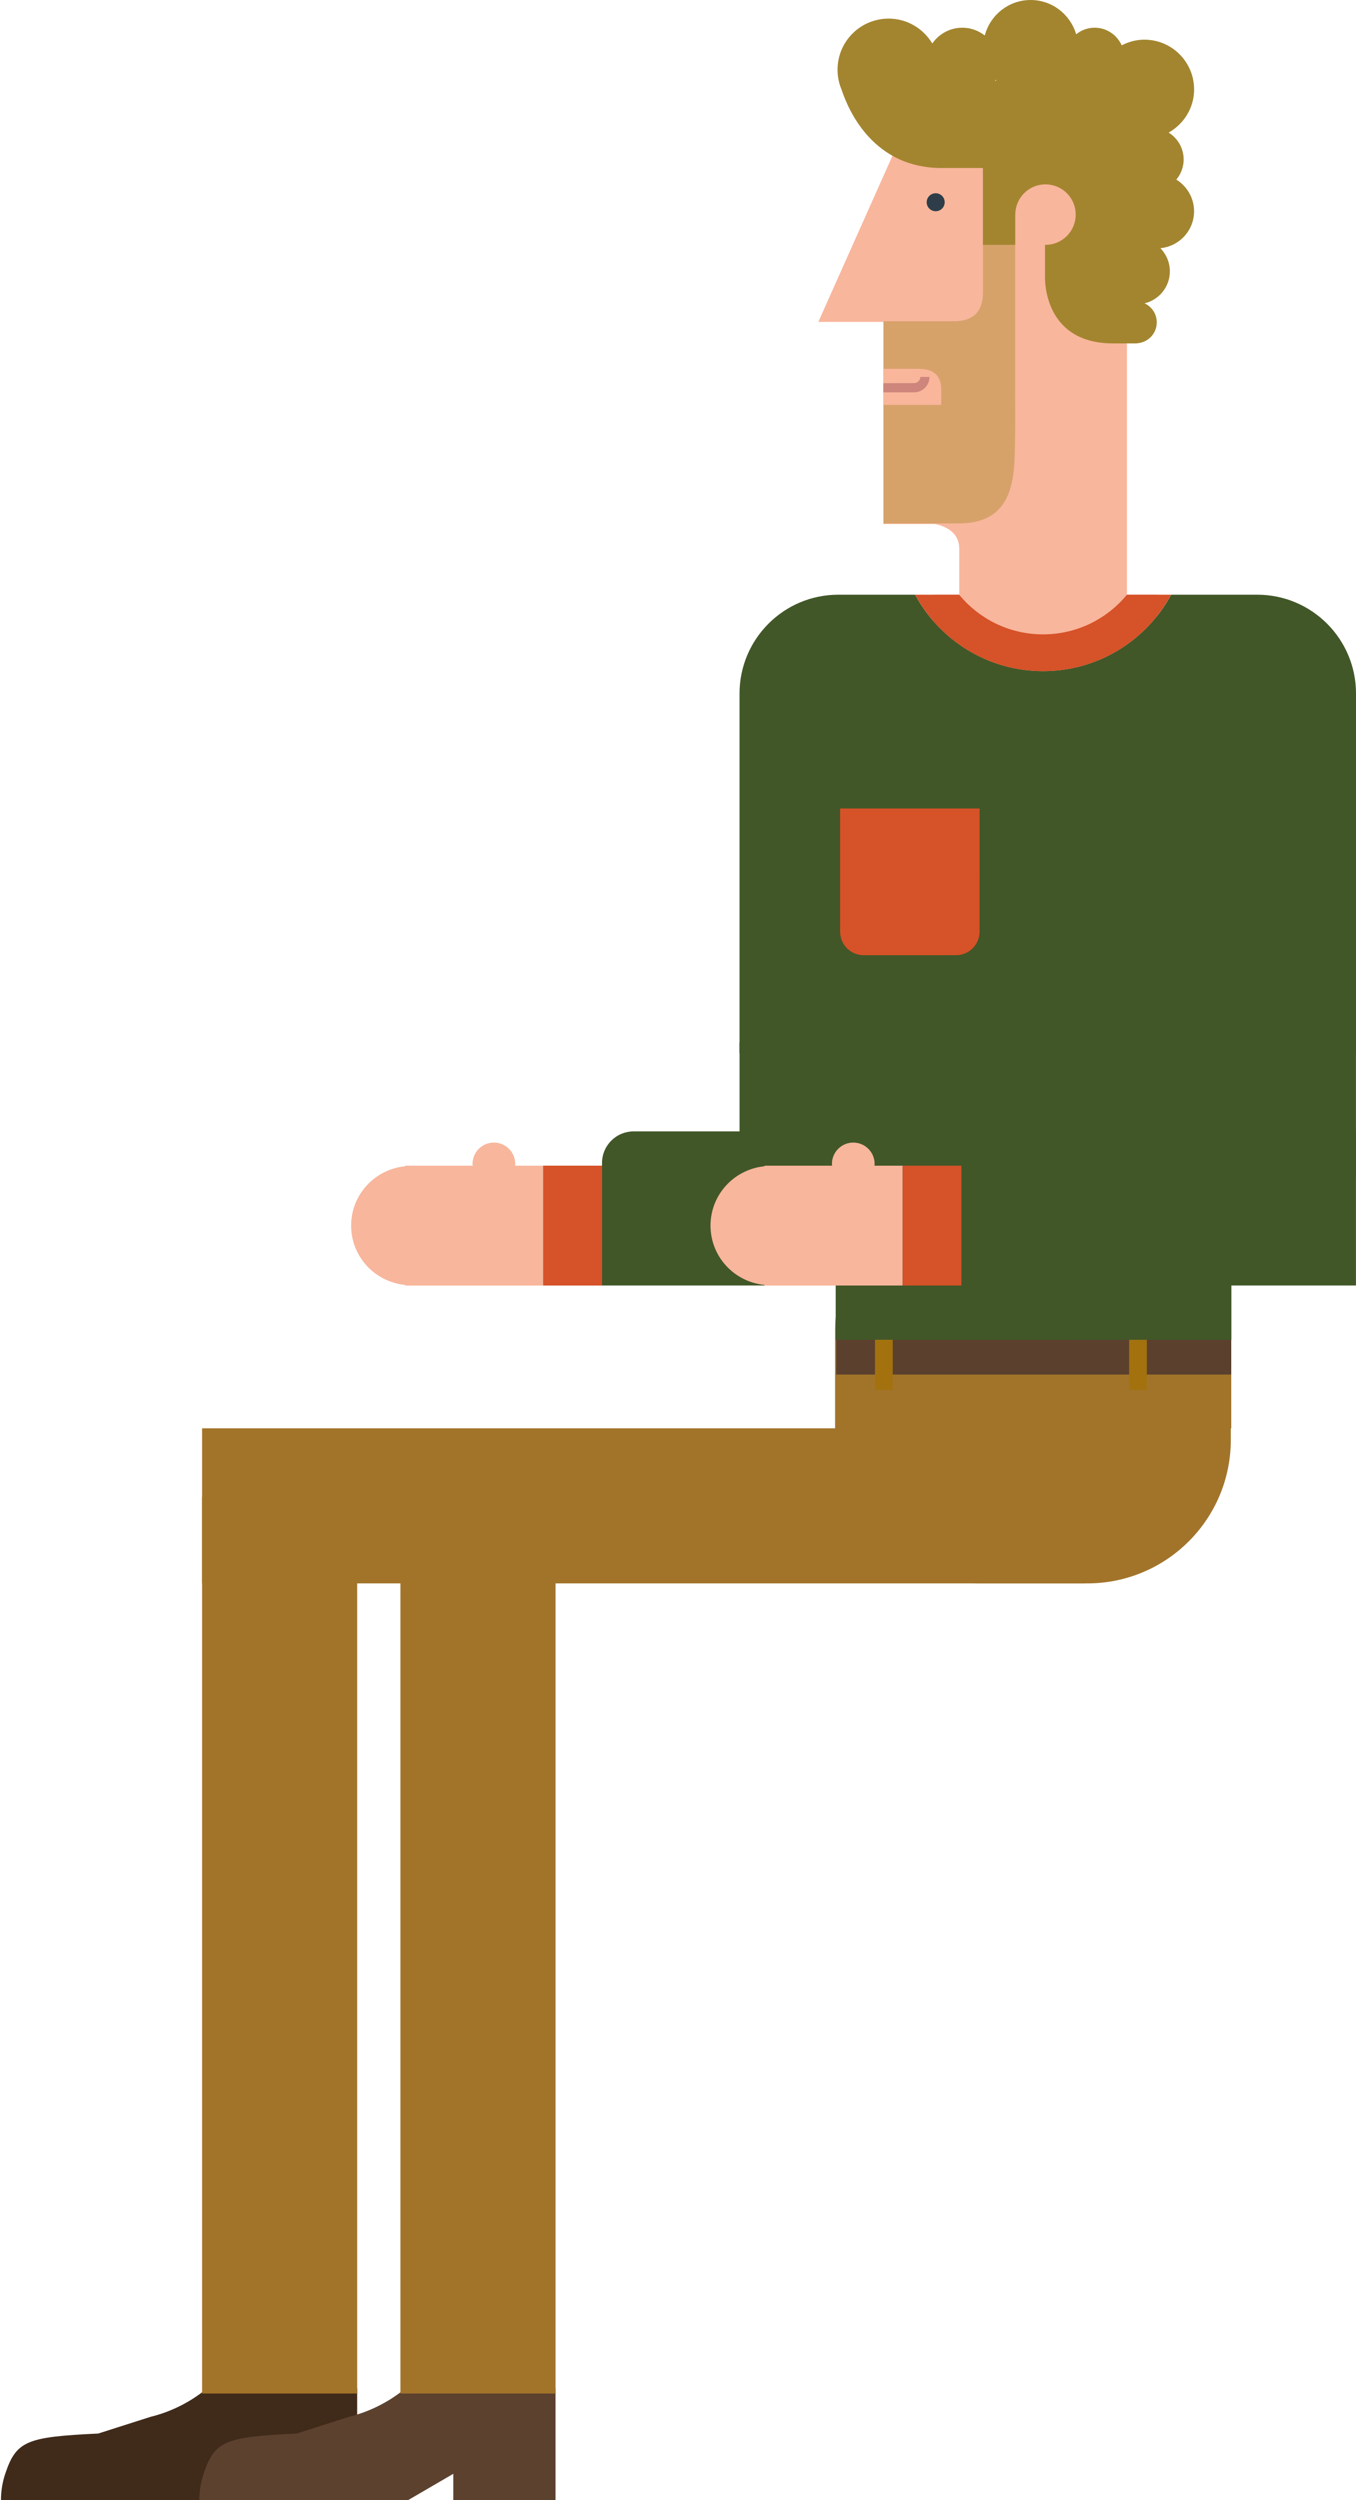 <?xml version="1.0" encoding="utf-8"?>
<!-- Generator: Adobe Illustrator 16.0.0, SVG Export Plug-In . SVG Version: 6.00 Build 0)  -->
<!DOCTYPE svg PUBLIC "-//W3C//DTD SVG 1.1//EN" "http://www.w3.org/Graphics/SVG/1.1/DTD/svg11.dtd">
<svg version="1.1" id="Layer_1" xmlns="http://www.w3.org/2000/svg" xmlns:xlink="http://www.w3.org/1999/xlink" x="0px" y="0px"
	 width="78.335px" height="144.43px" viewBox="0 0 78.335 144.43" enable-background="new 0 0 78.335 144.43" xml:space="preserve">
<g>
	<rect x="42.723" y="60.217" fill="#415728" width="8.062" height="8.392"/>
	<path fill="#A2742A" d="M48.242,83.178c0,4.579,3.713,8.291,8.293,8.291h6.275c4.581,0,8.293-3.712,8.293-8.291v-6.276
		c0-4.581-3.712-8.293-8.293-8.293h-6.275c-4.58,0-8.293,3.712-8.293,8.293V83.178z"/>
	<path fill="#402A19" d="M0.305,142.896c0.641-1.904,1.243-2.12,5.37-2.317l3.007-0.96c1.688-0.414,3.169-1.345,4.271-2.611
		c0.249-0.287,0.477-0.591,0.685-0.908c1.903,0.141,1.631,1.871,1.631,1.871h5.365v0.726v1.01v1.01v2.183v0.961v0.573h-5.906v-0.573
		v-0.956l-2.624,1.529H0.055C0.055,143.893,0.143,143.377,0.305,142.896z"/>
	<rect x="11.674" y="86.47" fill="#A2742A" width="8.96" height="51.797"/>
	<g>
		<path fill="#F8B69C" d="M29.765,67.237c0,0.034-0.008,0.067-0.011,0.101h0.552h1.078v6.923h-1.078h-2.21h-4.341
			c-0.002,0-0.004,0-0.008,0c-0.002,0-0.004,0-0.007,0h-0.335v-0.033c-1.75-0.174-3.12-1.633-3.12-3.428s1.37-3.254,3.12-3.428
			v-0.034h0.335c0.003,0,0.005,0,0.007,0c0.004,0,0.006,0,0.008,0h3.554c-0.002-0.033-0.011-0.065-0.011-0.101
			c0-0.682,0.552-1.233,1.231-1.233C29.212,66.003,29.765,66.556,29.765,67.237z"/>
		<path fill="#415728" d="M65.158,65.357H36.604c-1.009,0-1.827,0.818-1.827,1.827v0.153h-0.156h-3.236v6.923h3.236h1.983h1.254
			h27.3V65.357L65.158,65.357z"/>
		<rect x="31.385" y="67.338" fill="#D65228" width="3.395" height="6.922"/>
	</g>
	<g>
		<g>
			<rect x="48.304" y="77.395" fill="#5B402D" width="22.825" height="2.017"/>
			<rect x="48.304" y="79.411" fill="#A2742A" width="22.825" height="3.1"/>
			<rect x="65.23" y="77.395" fill="#A3720F" width="1.022" height="2.906"/>
			<rect x="50.547" y="77.395" fill="#A3720F" width="1.024" height="2.906"/>
		</g>
		<g>
			<g>
				<path fill="#F8B69C" d="M52.229,7.492l0.177-0.221h12.696v27.082h1.74v10.222H53.948V34.354h1.467v-0.01
					c0-2.123,0-2.123,0-2.655c0-1.238-1.416-1.416-1.416-1.416h-2.965V18.595h-3.759L52.229,7.492z"/>
				<circle fill="#2E3D49" cx="54.054" cy="11.683" r="0.52"/>
				<path opacity="0.4" fill="#A3841F" enable-background="new    " d="M58.643,13.294v9.555c0,0,0.014,1.626,0,2.167
					c-0.054,2.12,0.221,5.221-3.274,5.221c-2.698,0-4.334,0-4.334,0V18.558h2.036c0,0,0.463,0,2.034,0
					c1.149,0,1.681-0.574,1.681-1.681c0-1.813,0-7.343,0-7.343h1.857V13.294z"/>
				<path fill="none" d="M57.56,4.662h-0.07c0.009-0.02,0.02-0.034,0.028-0.053C57.532,4.626,57.545,4.645,57.56,4.662z"/>
				<path fill="none" d="M58.652,12.358c0,0.014-0.004,0.023-0.004,0.036v-0.036H58.652z"/>
				<path fill="#A3852F" d="M48.384,4.027c0,0.412,0.084,0.804,0.236,1.16c0.427,1.288,1.88,4.519,5.777,4.519
					c1.025,0,1.796,0,2.389,0v4.438h1.862v-1.748v-0.036h0.004c0.021-0.948,0.791-1.71,1.743-1.71c0.966,0,1.748,0.781,1.748,1.747
					c0,0.965-0.782,1.748-1.748,1.748c-0.009,0-0.018-0.003-0.026-0.003v1.758c0,0-0.222,3.938,3.938,3.938c1.371,0,1.371,0,1.371,0
					V19.83c0.64-0.035,1.148-0.561,1.148-1.208c0-0.487-0.29-0.906-0.705-1.1c0.837-0.199,1.461-0.949,1.461-1.85
					c0-0.521-0.21-0.99-0.547-1.334c1.091-0.106,1.946-1.015,1.946-2.134c0-0.774-0.412-1.447-1.025-1.828
					c0.261-0.317,0.423-0.719,0.423-1.161c0-0.658-0.348-1.23-0.866-1.556c0.872-0.493,1.47-1.418,1.47-2.493
					c0-1.587-1.287-2.875-2.875-2.875c-0.474,0-0.912,0.125-1.308,0.329c-0.27-0.601-0.867-1.02-1.566-1.02
					c-0.405,0-0.771,0.146-1.064,0.379C61.832,0.838,60.789,0,59.539,0c-1.276,0-2.339,0.872-2.65,2.049
					C56.528,1.772,56.084,1.6,55.596,1.6c-0.722,0-1.356,0.362-1.738,0.912c-0.519-0.858-1.448-1.437-2.521-1.437
					C49.704,1.075,48.384,2.396,48.384,4.027z M57.489,4.662c0.009-0.02,0.02-0.034,0.028-0.053
					c0.015,0.017,0.026,0.035,0.042,0.053H57.489z"/>
				<path fill="#F9B69B" d="M51.034,21.306c0,0,0.688,0,1.968,0c0.455,0,1.371,0.042,1.371,1.194c0,0.706,0,0.889,0,0.889h-3.339
					V21.306z"/>
				<path fill="#CE857C" d="M52.807,22.132c0.198,0,0.359-0.161,0.359-0.36h0.531c0,0.491-0.398,0.892-0.891,0.892l0,0h-1.773v-0.53
					L52.807,22.132L52.807,22.132z"/>
			</g>
			<g>
				<path fill="#415728" d="M48.432,34.354h4.432c1.419,2.628,4.199,4.415,7.395,4.415c3.196,0,5.977-1.786,7.396-4.415h4.97
					c3.155,0,5.711,2.558,5.711,5.711v4.187l0,0v16.588h-7.199v16.556h-0.564H50.659h-2.382V60.839h-5.555v-6.741v-5.942v-8.09
					C42.723,36.912,45.279,34.354,48.432,34.354z"/>
				<path fill="#D65228" d="M60.258,38.769c-3.194,0-5.976-1.786-7.395-4.415h1.123h1.401h0.021
					c1.149,1.399,2.895,2.292,4.848,2.292c1.952,0,3.698-0.893,4.849-2.292h1.962h0.585C66.233,36.983,63.454,38.769,60.258,38.769z
					"/>
				<path fill="#D65228" d="M56.589,53.818c0,0.751-0.609,1.362-1.362,1.362h-5.333c-0.752,0-1.361-0.611-1.361-1.362v-7.114h8.058
					L56.589,53.818L56.589,53.818z"/>
			</g>
		</g>
	</g>
	<g display="none">
		
			<rect x="77.209" y="63.9" transform="matrix(-0.977 -0.215 0.215 -0.977 137.779 174.013)" display="inline" fill="#9B9B9B" width="2.257" height="31.253"/>
		<path display="inline" fill="#005493" d="M80.157,85.958c-0.399,1.711-2.109,2.773-3.819,2.375l0,0
			c-1.712-0.398-2.772-2.109-2.375-3.82l13.553-58.075c0.397-1.71,2.108-2.772,3.819-2.374l0,0c1.71,0.399,2.772,2.109,2.374,3.819
			L80.157,85.958z"/>
	</g>
	<g display="none">
		<g display="inline">
			<rect x="48.173" y="120.088" fill="#9B9B9B" width="5.99" height="15.737"/>
			<rect x="50.04" y="91.956" fill="#9B9B9B" width="2.256" height="31.254"/>
			<g>
				
					<rect x="58.899" y="127.426" transform="matrix(-0.271 0.963 -0.963 -0.271 208.069 117.023)" fill="#9B9B9B" width="1.657" height="19.727"/>
				
					<rect x="41.801" y="127.424" transform="matrix(0.271 0.963 -0.963 0.271 163.203 59.013)" fill="#9B9B9B" width="1.656" height="19.728"/>
				<circle fill="#9B9B9B" cx="33.341" cy="141.649" r="2.498"/>
				<circle fill="#9B9B9B" cx="68.994" cy="141.649" r="2.497"/>
			</g>
			<rect x="50.255" y="134.35" fill="#9B9B9B" width="1.827" height="6.41"/>
			<rect x="49.229" y="139.167" fill="#9B9B9B" width="3.877" height="4.979"/>
		</g>
		<path display="inline" fill="#0085BA" d="M77.645,95.036c0,1.976-1.603,3.578-3.579,3.578H28.269
			c-1.977,0-3.578-1.604-3.578-3.578l0,0c0-1.978,1.603-3.578,3.578-3.578h45.797C76.043,91.458,77.645,93.059,77.645,95.036
			L77.645,95.036z"/>
	</g>
	<path fill="#5C412E" d="M11.765,142.896c0.64-1.904,1.243-2.12,5.369-2.317l3.008-0.96c1.686-0.414,3.169-1.345,4.271-2.611
		c0.248-0.287,0.475-0.591,0.683-0.908c1.903,0.141,1.632,1.871,1.632,1.871h5.365v0.726v1.01v1.01v2.183v0.961v0.573h-5.907v-0.573
		v-0.956l-2.623,1.529H11.514C11.514,143.893,11.603,143.377,11.765,142.896z"/>
	<rect x="23.133" y="86.47" fill="#A2742A" width="8.961" height="51.797"/>
	<rect x="11.674" y="82.51" fill="#A2742A" width="51.002" height="8.959"/>
	<g>
		<path fill="#F8B69C" d="M50.527,67.237c0,0.034-0.007,0.067-0.011,0.101h0.551h1.08v6.923h-1.08h-2.21h-4.34
			c-0.002,0-0.004,0-0.009,0c-0.002,0-0.005,0-0.006,0h-0.336v-0.033c-1.75-0.174-3.12-1.633-3.12-3.428s1.37-3.254,3.12-3.428
			v-0.034h0.336c0.001,0,0.004,0,0.006,0c0.005,0,0.007,0,0.009,0h3.553c-0.002-0.033-0.01-0.065-0.01-0.101
			c0-0.682,0.552-1.233,1.231-1.233C49.972,66.003,50.527,66.556,50.527,67.237z"/>
		<path fill="#415728" d="M78.333,65.357H57.366c-1.008,0-1.827,0.818-1.827,1.827v0.153h-0.156h-3.234v6.923h3.234h1.983h1.254
			h19.713V65.357z"/>
		<rect x="52.147" y="67.338" fill="#D65228" width="3.393" height="6.922"/>
	</g>
	<rect x="70.271" y="59.653" fill="#415728" width="8.062" height="8.393"/>
	<g display="none">
		<g display="inline">
			<rect x="65.172" y="75.703" fill="#9B9B9B" width="2.258" height="16.941"/>
			<circle fill="#9B9B9B" cx="66.305" cy="92.644" r="1.133"/>
		</g>
		<path display="inline" fill="#0085BA" d="M82.938,76.626c0,1.343-1.089,2.433-2.436,2.433H35.84c-1.344,0-2.434-1.09-2.434-2.433
			l0,0c0-1.345,1.09-2.435,2.434-2.435h44.664C81.85,74.193,82.938,75.282,82.938,76.626L82.938,76.626z"/>
	</g>
</g>
</svg>
